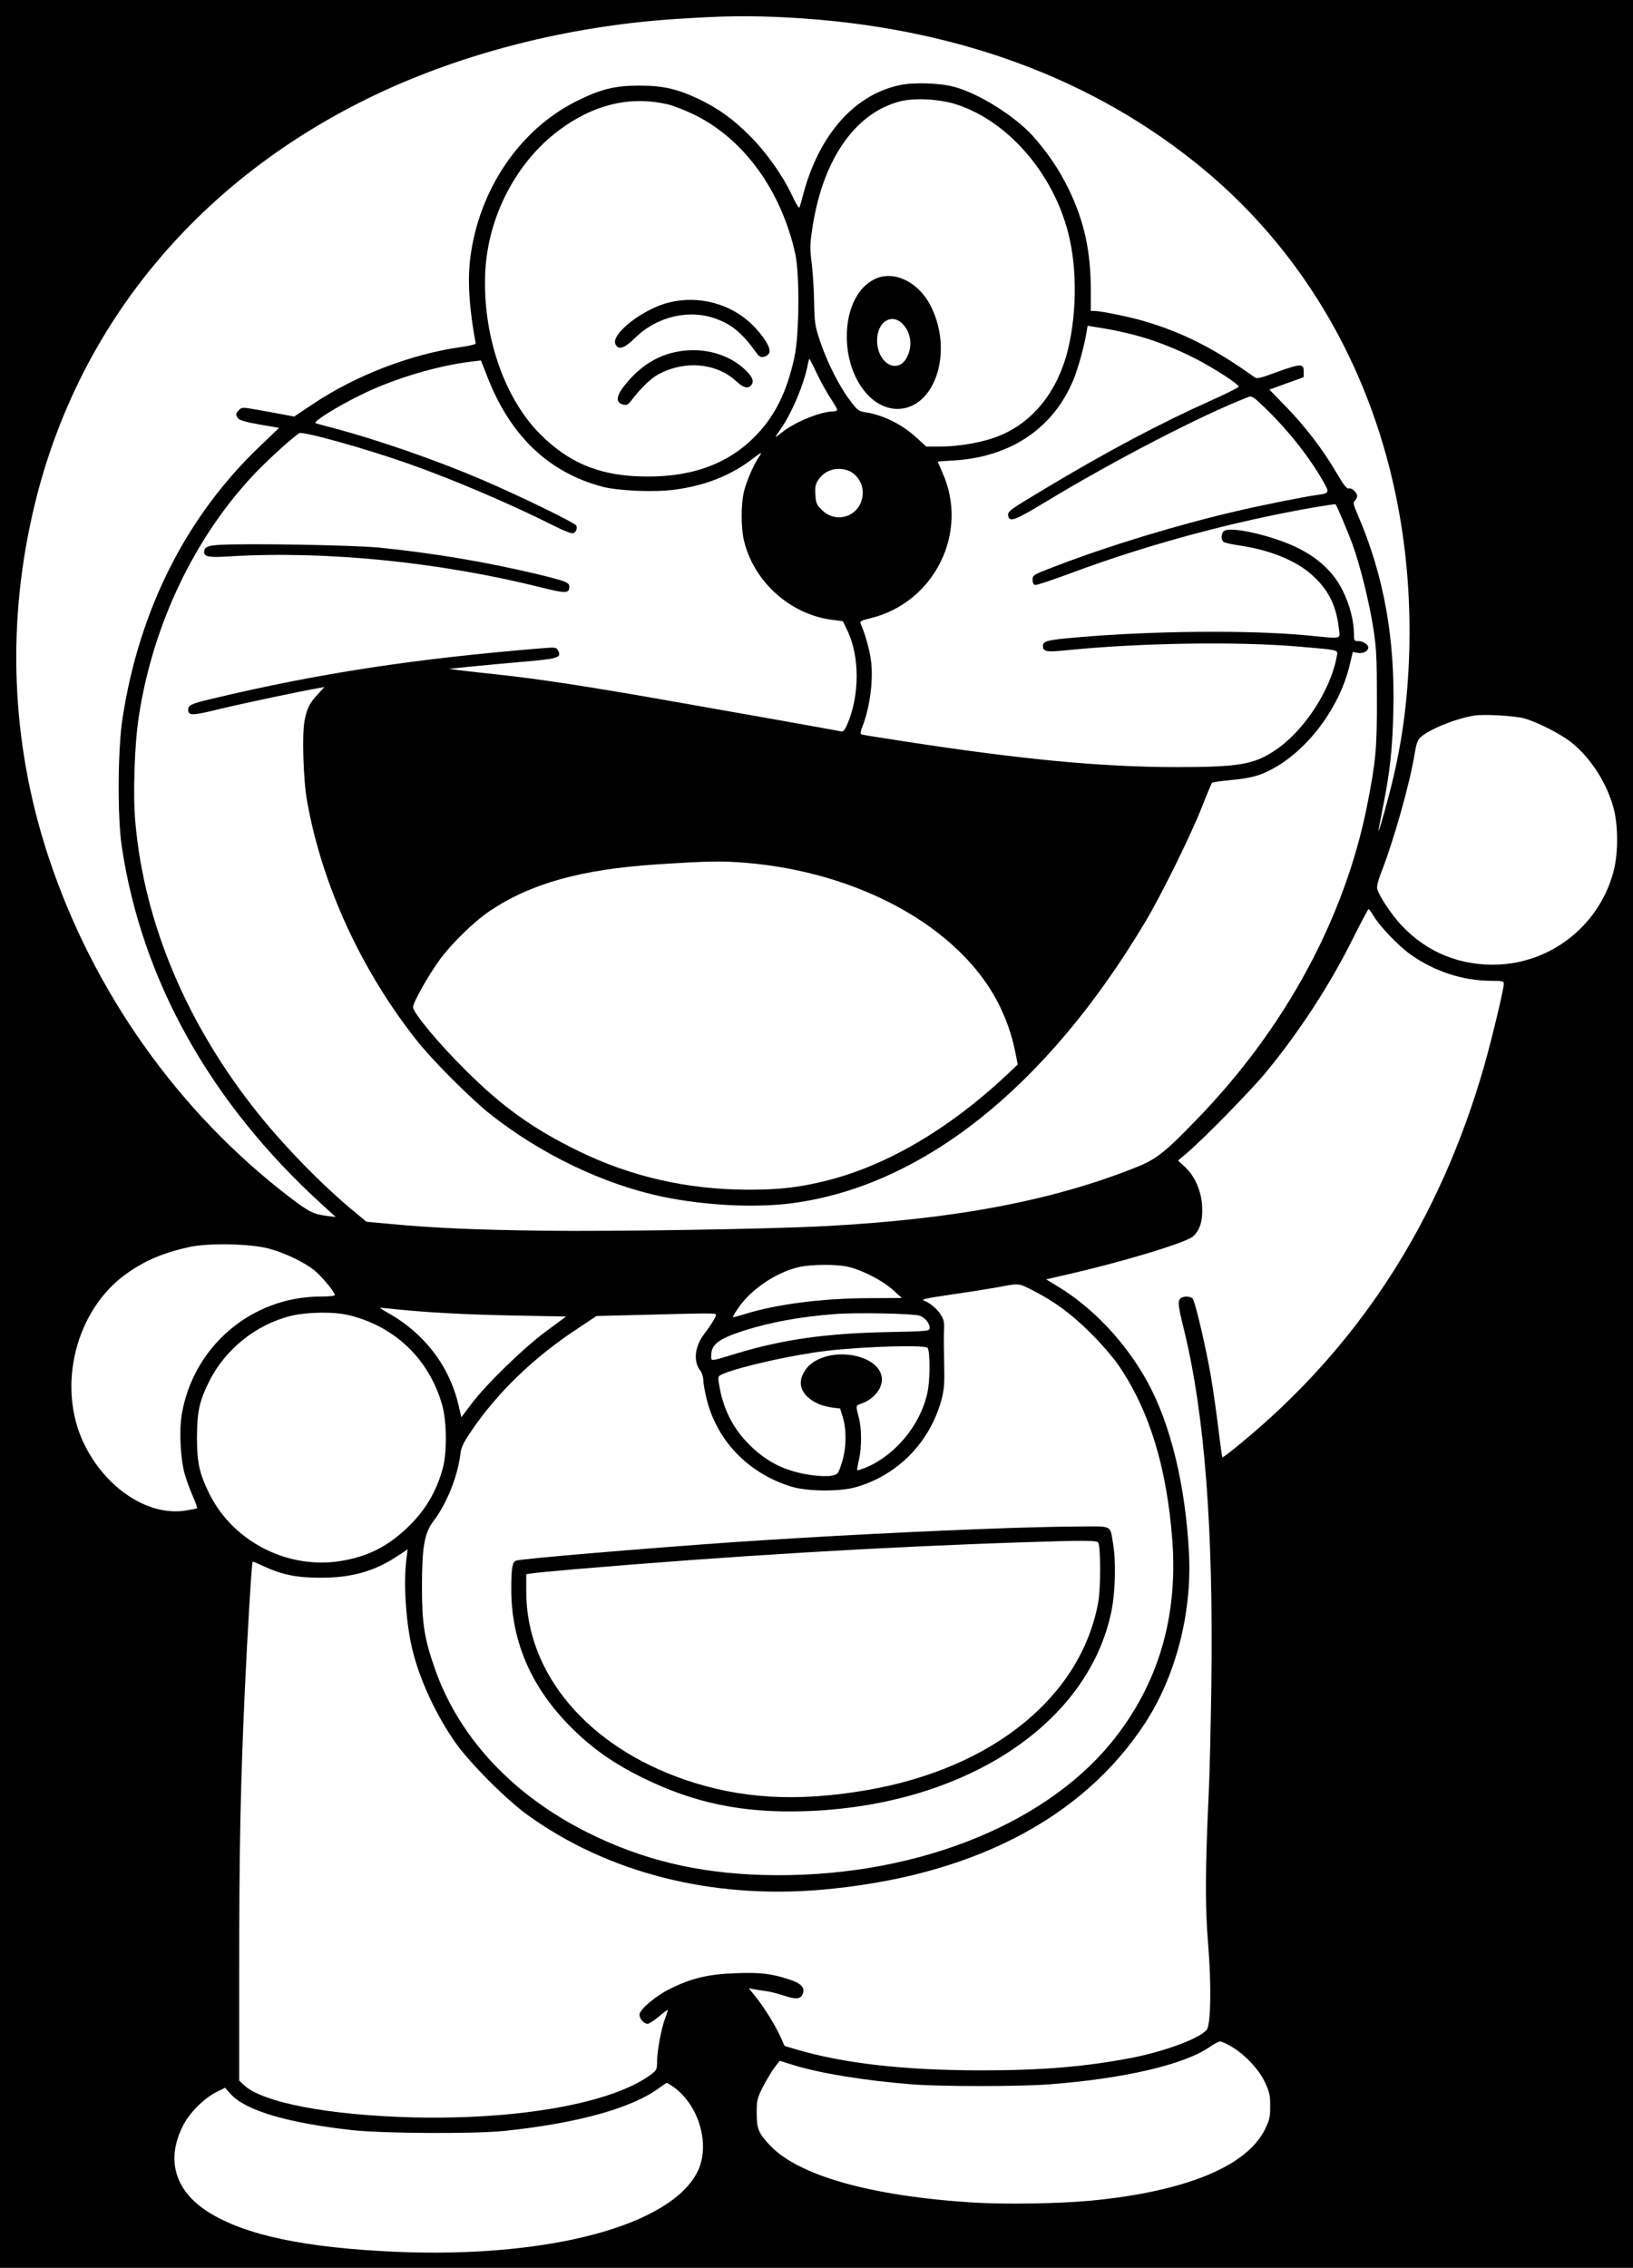 <?xml version="1.0" standalone="no"?>
<!DOCTYPE svg PUBLIC "-//W3C//DTD SVG 20010904//EN"
 "http://www.w3.org/TR/2001/REC-SVG-20010904/DTD/svg10.dtd">
<svg version="1.0" xmlns="http://www.w3.org/2000/svg"
 width="1024pt" height="1422pt" viewBox="0 0 1024 1422"
 preserveAspectRatio="xMidYMid meet">
<rect x="0" y="0" width="1024" height="1422" fill="#808080" stroke="none"/>
<g transform="translate(0,1422) scale(0.1,-0.1)"
fill="#000000" stroke="none">
<path fill="#000000" stroke="none" d="M0 7110 l0 -7110 5120 0 5120 0 0 7110
0 7110 -5120 0 -5120 0 0 -7110z"/>
<path fill="#ffffff" stroke="none" d="M4945 14110 c1037 -56 1921 -381 2615
-962 851 -714 1311 -1799 1277 -3013 -10 -326 -48 -598 -127 -900 -39 -149
-75 -268 -64 -210 3 17 16 84 29 150 41 208 57 353 62 581 12 459 -59 854
-221 1231 -30 70 -33 83 -20 94 8 6 14 19 14 29 0 23 -36 54 -54 47 -10 -4
-32 24 -74 96 -84 145 -199 295 -319 418 l-103 106 107 39 108 39 0 35 c0 30
-4 35 -26 38 -14 2 -79 -17 -145 -42 -96 -36 -122 -42 -135 -33 -255 183 -456
284 -704 356 -86 25 -264 61 -299 61 l-26 0 0 131 c0 245 -42 434 -139 634
-59 121 -135 233 -226 334 -114 125 -338 265 -490 306 -92 25 -256 30 -344 11
-281 -60 -501 -306 -602 -676 -11 -41 -22 -82 -25 -90 -3 -9 -22 20 -45 70
-62 132 -163 274 -269 380 -105 105 -194 169 -321 230 -131 62 -221 83 -369
83 -157 0 -243 -22 -396 -98 -356 -178 -611 -555 -665 -982 -18 -143 -7 -317
34 -537 1 -5 -40 -15 -91 -22 -313 -44 -661 -177 -932 -359 l-115 -77 -65 12
c-36 7 -109 20 -164 30 -96 17 -99 17 -117 -1 -22 -22 -23 -29 -6 -52 8 -12
49 -24 135 -39 l122 -21 -120 -115 c-461 -439 -756 -1023 -861 -1702 -31 -195
-33 -619 -6 -805 125 -838 553 -1606 1252 -2244 l90 -82 -50 6 c-92 12 -113
23 -235 115 -700 534 -1237 1291 -1517 2140 -236 716 -265 1473 -83 2216 276
1127 1031 2033 2131 2558 554 264 1210 431 1874 476 314 21 470 23 720 10z"/>
<path fill="#ffffff" stroke="none" d="M5995 13566 c324 -104 608 -430 704
-809 59 -229 53 -540 -14 -773 -74 -252 -234 -434 -452 -509 -94 -33 -228 -55
-335 -55 l-90 0 -59 54 c-92 85 -210 144 -324 161 -41 7 -49 13 -95 74 -68 90
-142 237 -186 367 -34 100 -36 116 -39 253 -1 80 -9 189 -15 242 -11 78 -11
115 0 190 60 446 266 750 556 824 89 22 248 14 349 -19z"/>
<path fill="#ffffff" stroke="none" d="M4190 13565 c36 -9 110 -38 165 -65
310 -152 544 -475 632 -872 28 -130 25 -505 -5 -646 -49 -226 -126 -378 -256
-507 -176 -174 -413 -254 -721 -242 -257 10 -439 88 -613 260 -231 228 -368
629 -349 1022 17 347 192 684 459 886 220 165 450 220 688 164z"/>
<path fill="#ffffff" stroke="none" d="M7093 12125 c132 -33 270 -86 398 -151
121 -62 279 -164 276 -179 -1 -5 -78 -44 -172 -86 -318 -142 -657 -322 -1040
-552 -227 -136 -237 -143 -233 -171 6 -43 44 -29 238 89 430 260 978 544 1269
656 20 8 33 0 108 -73 145 -141 276 -307 363 -461 38 -67 36 -71 -44 -81 -80
-11 -346 -64 -511 -103 -360 -84 -789 -214 -1120 -341 -147 -56 -150 -58 -150
-87 0 -20 6 -31 16 -33 9 -2 114 33 232 77 474 177 1025 325 1526 411 68 11
125 20 126 18 7 -7 77 -171 105 -249 46 -122 106 -364 132 -530 19 -125 22
-183 22 -439 1 -315 -7 -394 -60 -665 -141 -713 -517 -1407 -1074 -1979 -197
-204 -251 -246 -377 -296 -529 -211 -1141 -326 -1963 -369 -342 -18 -1331 -34
-1765 -28 -431 6 -675 17 -943 42 l-154 14 -66 55 c-201 164 -438 406 -611
621 -446 555 -715 1190 -772 1825 -16 171 -6 488 21 664 87 577 350 1128 728
1527 87 91 241 230 279 253 23 13 420 -98 683 -191 286 -101 640 -252 922
-394 53 -27 104 -46 112 -43 18 7 27 29 20 48 -6 17 -364 191 -594 289 -287
123 -649 248 -925 322 -55 14 -107 28 -115 31 -22 8 130 103 285 179 206 101
478 183 701 209 l50 6 34 -87 c143 -379 385 -614 728 -705 101 -26 328 -36
455 -18 188 25 345 87 478 187 67 50 70 52 50 21 -37 -55 -80 -155 -96 -221
-19 -80 -19 -225 0 -306 62 -260 291 -465 556 -498 l64 -8 27 -55 c80 -164 80
-413 -1 -596 -17 -38 -24 -44 -43 -39 -13 3 -189 35 -393 71 -203 36 -532 94
-730 129 -449 79 -774 129 -1020 155 -104 11 -217 24 -250 28 l-60 8 125 13
c69 7 219 21 333 31 227 19 250 26 227 70 -11 21 -16 22 -93 16 -806 -66
-1404 -157 -2071 -316 -136 -32 -156 -41 -156 -71 0 -37 28 -37 188 3 135 33
503 111 627 133 l39 7 -41 -45 c-53 -57 -68 -88 -83 -165 -17 -82 -8 -374 15
-502 94 -530 341 -1067 693 -1510 99 -124 332 -357 452 -453 319 -253 713
-443 1085 -521 265 -55 579 -71 810 -41 817 107 1596 726 2214 1760 101 168
285 541 356 720 32 83 62 153 65 157 3 3 57 11 121 17 79 7 137 18 183 35 253
96 494 394 562 697 l17 71 32 -6 c32 -6 65 11 65 34 0 18 -33 40 -61 40 -28 0
-29 2 -29 48 0 78 -27 182 -70 268 -57 116 -153 206 -292 273 -154 74 -415
133 -453 101 -18 -15 -20 -54 -2 -68 6 -5 50 -15 96 -22 191 -27 359 -95 459
-186 101 -91 151 -190 167 -331 8 -75 31 -69 -200 -47 -361 34 -958 29 -1435
-12 -189 -16 -220 -23 -220 -53 0 -39 19 -42 171 -26 452 44 1049 53 1429 21
259 -22 251 -20 243 -59 -39 -219 -212 -479 -395 -597 -129 -84 -225 -100
-608 -100 -474 0 -980 48 -1740 166 -124 19 -231 36 -237 39 -10 3 -8 16 6 52
47 121 69 296 52 416 -9 67 -38 169 -65 228 -6 13 6 19 61 32 404 98 622 540
452 915 -16 36 -29 66 -29 67 0 1 46 5 103 8 353 21 621 201 747 503 30 72 70
217 84 305 l6 36 88 -14 c48 -7 131 -25 185 -38z"/>
<path fill="#ffffff" stroke="none" d="M5123 11876 c25 -51 63 -121 86 -154
22 -34 41 -66 41 -71 0 -6 -12 -11 -26 -11 -77 0 -239 -66 -318 -129 -21 -17
-40 -31 -42 -31 -2 0 11 21 30 48 69 97 149 285 171 405 4 20 9 37 10 37 2 0
24 -42 48 -94z"/>
<path fill="#ffffff" stroke="none" d="M5338 11260 c44 -27 72 -76 72 -128 0
-141 -159 -208 -258 -108 -31 30 -36 42 -39 93 -3 46 0 65 16 91 29 45 77 72
131 72 27 0 58 -8 78 -20z"/>
<path fill="#ffffff" stroke="none" d="M9555 9716 c82 -22 228 -96 297 -150
124 -99 227 -260 268 -420 27 -108 27 -273 0 -382 -84 -334 -377 -575 -720
-592 -238 -11 -451 74 -612 246 -62 66 -138 180 -152 228 -4 13 5 51 22 95 79
199 183 567 213 754 10 62 18 84 38 103 54 49 221 117 336 135 57 10 250 -1
310 -17z"/>
<path fill="#ffffff" stroke="none" d="M4675 8810 c714 -59 1338 -404 1582
-875 52 -102 86 -198 108 -305 l17 -85 -83 -78 c-350 -326 -734 -552 -1104
-647 -171 -44 -302 -60 -497 -60 -386 0 -741 81 -1076 245 -279 137 -473 275
-703 505 -166 164 -329 360 -329 395 0 28 94 196 165 294 73 101 216 241 315
308 257 173 574 262 1050 293 321 21 405 22 555 10z"/>
<path fill="#ffffff" stroke="none" d="M8615 8474 c37 -62 156 -187 230 -239
151 -107 329 -165 507 -165 66 0 78 -3 78 -17 0 -36 -75 -348 -125 -523 -280
-972 -785 -1753 -1529 -2364 -59 -49 -109 -87 -111 -84 -2 2 -13 82 -25 178
-11 95 -32 241 -46 324 -29 174 -99 473 -115 493 -14 16 -61 17 -77 1 -18 -18
-15 -44 23 -199 129 -526 184 -1243 171 -2219 -4 -272 -11 -585 -17 -695 -21
-455 -23 -701 -4 -925 22 -264 18 -520 -9 -549 -51 -56 -263 -134 -472 -175
-289 -55 -554 -78 -939 -78 -485 0 -864 43 -1168 133 l-67 20 -29 64 c-33 72
-106 188 -160 254 l-36 44 30 -6 c17 -3 51 -9 78 -12 26 -3 78 -17 115 -29 77
-26 108 -21 118 19 9 36 -16 60 -90 84 -111 36 -179 44 -334 38 -171 -6 -276
-31 -409 -97 -92 -45 -193 -131 -193 -163 0 -26 28 -57 51 -57 9 0 41 20 70
45 29 25 54 43 56 42 1 -2 -6 -27 -17 -55 -24 -62 -50 -206 -50 -273 0 -46 -3
-51 -42 -80 -244 -178 -823 -281 -1483 -266 -531 13 -952 93 -1067 204 l-28
27 0 725 c0 740 8 1126 35 1721 16 346 43 802 49 807 2 2 32 -10 67 -27 116
-54 208 -73 359 -73 192 -1 341 41 484 137 l62 41 -7 -55 c-21 -161 -3 -419
40 -587 48 -188 149 -403 269 -573 89 -126 317 -355 452 -452 501 -361 1150
-526 1835 -468 938 81 1640 441 2035 1045 192 294 294 687 276 1060 -22 431
-115 815 -263 1084 -135 245 -344 466 -566 598 l-67 41 117 27 c350 79 763
203 805 243 44 41 61 99 56 191 -6 97 -47 189 -110 246 l-41 38 59 50 c100 85
395 386 487 497 210 253 411 561 554 852 49 97 91 177 95 178 3 0 18 -21 33
-46z"/>
<path fill="#ffffff" stroke="none" d="M1685 6391 c102 -27 226 -87 288 -138
47 -39 127 -136 127 -154 0 -5 -40 -9 -89 -9 -434 0 -802 -314 -872 -744 -16
-101 -7 -280 20 -371 11 -39 34 -101 51 -139 17 -38 28 -71 26 -73 -2 -3 -35
-9 -73 -15 -236 -37 -505 143 -639 425 -169 359 -48 836 270 1061 116 83 232
131 394 167 121 26 380 21 497 -10z"/>
<path fill="#ffffff" stroke="none" d="M5325 6275 c90 -23 213 -87 275 -144
l55 -50 -200 -1 c-295 0 -588 -38 -785 -100 -36 -11 -69 -20 -73 -20 -5 0 11
28 35 62 80 115 233 218 374 252 80 19 245 20 319 1z"/>
<path fill="#ffffff" stroke="none" d="M6475 6129 c140 -71 245 -149 365 -269
67 -66 141 -153 177 -205 191 -283 299 -634 334 -1090 37 -488 -90 -912 -381
-1270 -438 -537 -1279 -857 -2185 -832 -412 12 -753 94 -1094 263 -474 235
-814 599 -965 1033 -65 187 -80 280 -80 506 0 257 15 340 72 417 83 109 150
276 168 414 5 46 17 73 64 143 164 244 390 464 667 647 l123 82 238 6 c488 13
512 13 512 2 0 -14 -36 -71 -78 -126 -56 -75 -65 -168 -21 -224 10 -13 19 -39
19 -58 0 -18 9 -71 20 -116 63 -264 261 -470 530 -553 98 -31 299 -33 400 -6
264 73 467 277 542 544 17 63 21 100 19 196 -3 169 -3 201 -1 257 2 40 -3 59
-24 91 -23 34 -66 70 -101 83 -23 8 9 15 185 41 102 14 228 35 280 44 131 25
126 26 215 -20z"/>
<path fill="#ffffff" stroke="none" d="M2485 6010 c198 -20 435 -33 743 -39
l322 -6 -122 -90 c-142 -104 -383 -338 -474 -461 l-61 -81 -17 73 c-57 249
-218 458 -451 586 -27 15 -45 28 -40 28 6 0 51 -5 100 -10z"/>
<path fill="#ffffff" stroke="none" d="M2180 5975 c292 -68 509 -274 592 -562
30 -101 32 -303 4 -402 -41 -149 -114 -270 -229 -377 -120 -112 -237 -171
-397 -200 -334 -60 -682 112 -835 415 -64 128 -80 199 -80 356 1 162 14 225
75 350 101 204 295 360 515 414 99 24 263 27 355 6z"/>
<path fill="#ffffff" stroke="none" d="M5767 5970 c34 -12 63 -48 63 -78 0
-18 -14 -20 -272 -25 -379 -8 -648 -46 -937 -133 -174 -53 -161 -52 -161 -12
0 69 48 104 210 156 162 51 338 84 560 102 134 11 495 4 537 -10z"/>
<path fill="#ffffff" stroke="none" d="M5817 5768 c16 -27 16 -206 -2 -283
-44 -201 -201 -390 -385 -467 -28 -11 -52 -19 -54 -17 -3 2 2 31 10 64 18 78
18 196 -1 268 -20 76 -20 73 17 86 74 26 128 90 128 151 0 152 -307 215 -450
93 -43 -37 -67 -95 -56 -137 16 -66 94 -118 194 -132 l50 -6 17 -55 c25 -80
22 -201 -7 -288 -22 -67 -24 -70 -63 -78 -23 -5 -74 -4 -122 3 -161 21 -282
79 -393 190 -108 107 -170 234 -193 393 -6 36 -4 39 29 53 113 47 443 120 649
144 242 28 619 38 632 18z"/>
<path fill="#ffffff" stroke="none" d="M7720 1388 c83 -47 175 -144 212 -225
28 -59 33 -79 33 -148 0 -71 -4 -88 -33 -147 -115 -234 -504 -392 -1102 -448
-201 -18 -524 -23 -725 -11 -643 40 -1099 169 -1277 359 -72 76 -83 104 -83
203 0 78 3 91 37 160 21 40 53 95 72 121 l35 46 77 -24 c165 -53 465 -102 758
-124 177 -14 670 -14 851 0 469 35 849 123 1011 235 27 19 56 34 64 34 8 1 40
-13 70 -31z"/>
<path fill="#ffffff" stroke="none" d="M4226 1132 c159 -116 229 -363 149
-527 -166 -340 -933 -545 -1887 -505 -576 25 -950 104 -1181 249 -209 132
-267 325 -162 537 41 84 132 176 214 217 l52 26 36 -40 c93 -103 356 -181 763
-226 195 -21 761 -24 950 -5 463 48 807 144 978 273 20 15 40 28 43 28 3 1 24
-12 45 -27z"/>
<path fill="#000000" stroke="none" d="M5483 12469 c-107 -53 -173 -189 -173
-359 0 -249 146 -456 320 -454 230 3 347 349 213 632 -76 162 -237 242 -360
181z"/>
<path fill="#ffffff" stroke="none" d="M5659 12190 c52 -53 65 -135 30 -206
-56 -117 -189 -45 -189 102 0 115 90 173 159 104z"/>
<path fill="#000000" stroke="none" d="M4198 12324 c-165 -39 -372 -201 -338
-264 19 -36 55 -25 121 40 138 136 342 184 512 120 101 -38 163 -91 252 -215
17 -23 26 -27 47 -22 15 4 30 16 33 27 9 30 -37 104 -109 175 -133 130 -333
184 -518 139z"/>
<path fill="#000000" stroke="none" d="M4272 12019 c-124 -18 -227 -74 -317
-171 -90 -97 -105 -150 -47 -165 22 -5 30 -1 52 27 55 73 122 138 167 162 166
90 364 73 489 -42 45 -41 71 -49 92 -28 24 24 12 55 -37 101 -100 94 -249 137
-399 116z"/>
<path fill="#000000" stroke="none" d="M1370 10803 c-69 -4 -90 -15 -90 -44 0
-30 29 -36 155 -28 609 37 1324 -35 1969 -197 144 -36 166 -35 166 7 0 27 -22
35 -202 79 -324 77 -645 131 -988 166 -160 16 -845 28 -1010 17z"/>
<path fill="#000000" stroke="none" d="M6340 4639 c-509 -17 -1197 -52 -1740
-89 -559 -39 -1333 -104 -1364 -116 -24 -9 -30 -46 -30 -184 1 -330 131 -623
389 -875 126 -123 253 -212 430 -300 326 -161 628 -224 1019 -212 997 31 1781
542 1926 1257 24 120 29 313 9 425 -19 114 -1 105 -222 103 -106 0 -293 -5
-417 -9z"/>
<path fill="#ffffff" stroke="none" d="M6886 4548 c17 -27 17 -291 0 -379
-111 -591 -663 -1038 -1451 -1174 -436 -75 -791 -55 -1142 66 -609 210 -992
664 -993 1176 l0 112 33 5 c17 3 138 15 267 26 962 82 1919 140 2810 169 384
13 468 12 476 -1z"/>
</g>
</svg>
